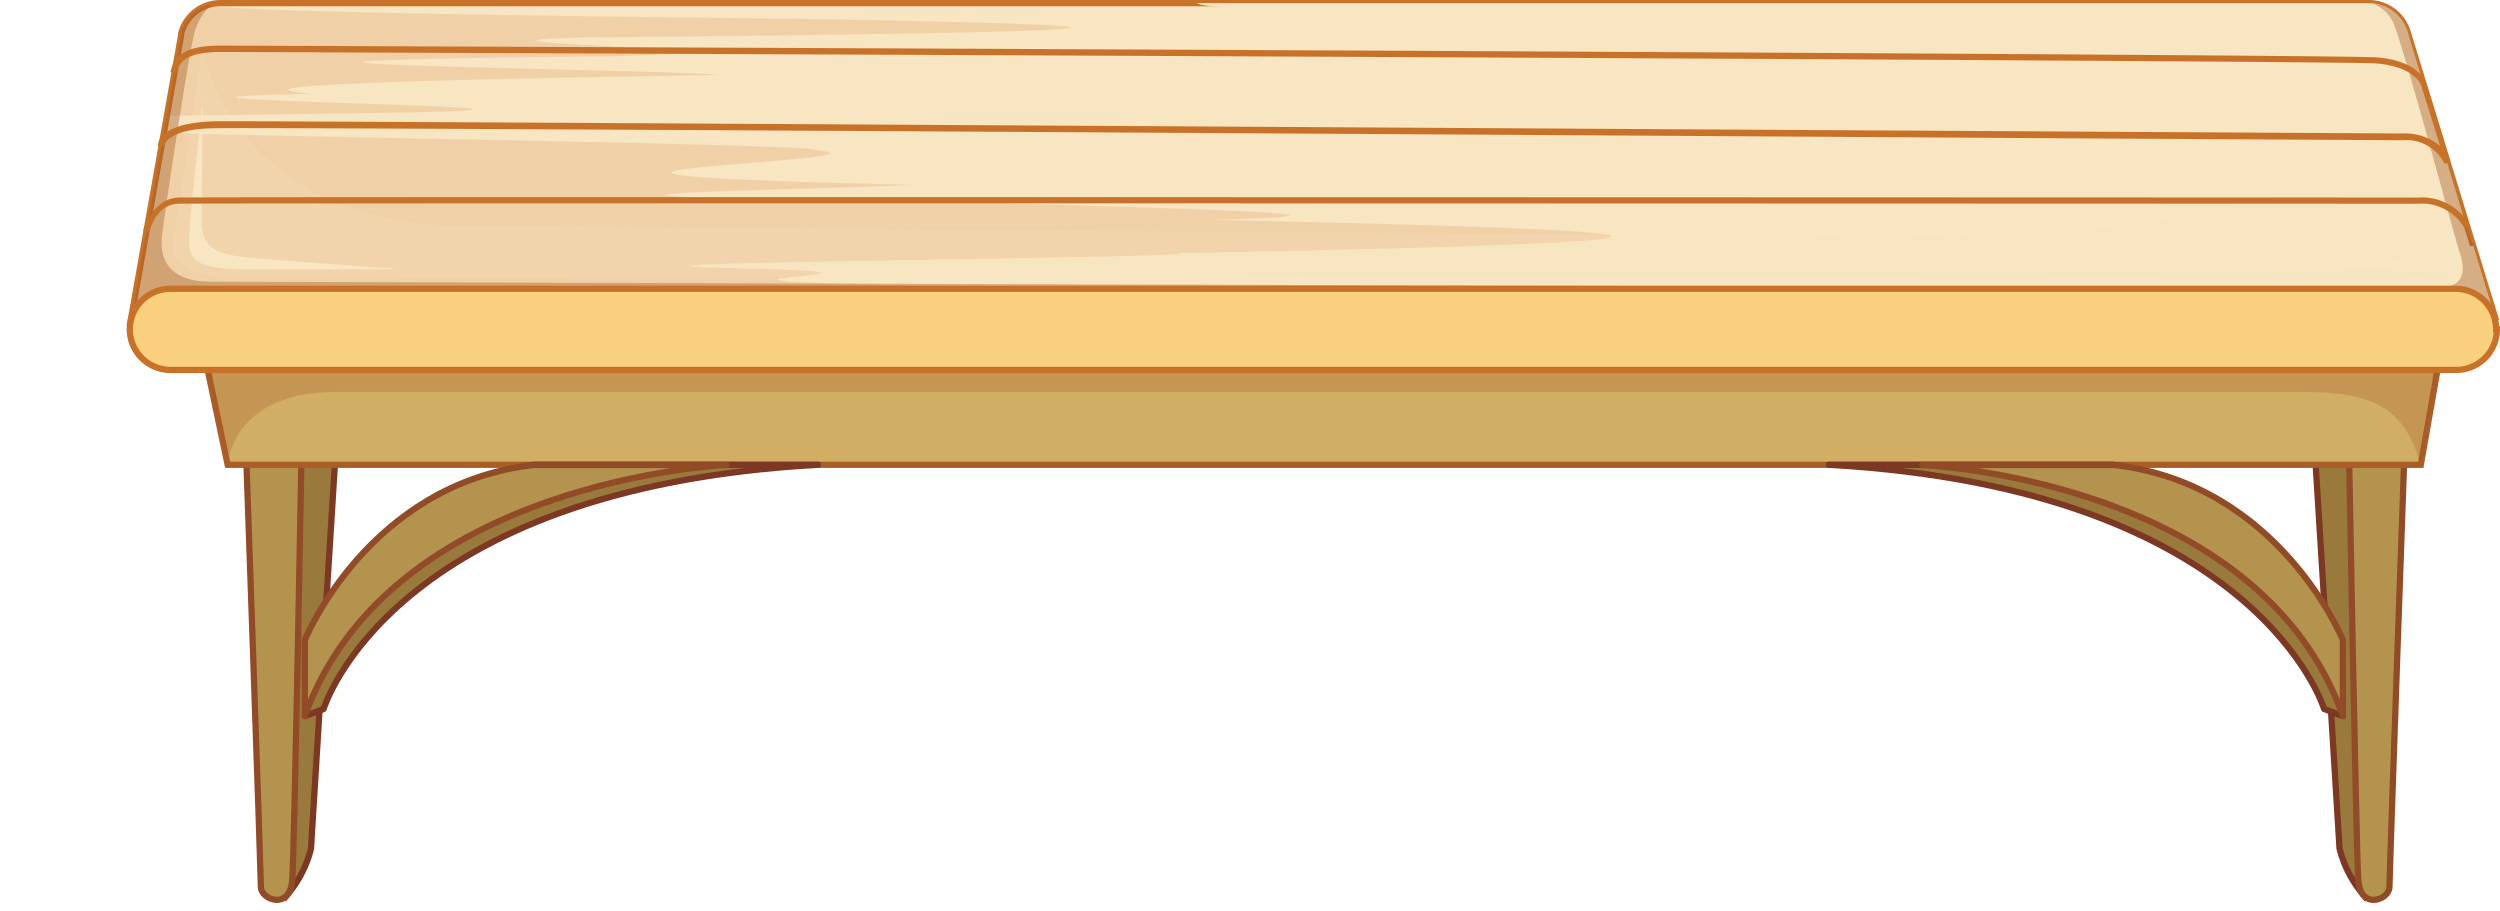 <svg xmlns="http://www.w3.org/2000/svg" viewBox="-6.74 0.003 133.106 48.507"><title>17</title><g data-name="Layer 2"><g data-name="Layer 1" style="isolation:isolate"><path d="M116.49 23.78s1.28 20.45 1.33 21.39a6.11 6.11 0 0 0 1.21 2.4l.77-23.79z" fill="#997a3c" stroke="#7c3823" stroke-miterlimit="10" stroke-width=".333"/><path d="M121.29 23.78s-.81 22.78-.81 23.45-1.55 1.28-1.66-.39-.5-23.06-.5-23.06z" fill="#b4934f" stroke="#924b27" stroke-miterlimit="10" stroke-width=".333"/><path d="M11.15 23.78s-1.28 20.45-1.33 21.4a6.09 6.09 0 0 1-1.21 2.4l-.78-23.8z" fill="#997a3c" stroke="#7c3823" stroke-miterlimit="10" stroke-width=".333"/><path d="M6.35 23.78s.8 22.78.8 23.45 1.55 1.28 1.67-.39.5-23.06.5-23.06z" fill="#b4934f" stroke="#924b27" stroke-miterlimit="10" stroke-width=".333"/><path fill="#d2ad64" stroke="#ab5d28" stroke-miterlimit="10" stroke-width=".333" d="M123.26 18.43l-1.11 6.32H5.38l-1.33-6.32h119.21z"/><path d="M.2 17.17l125.9-.29-4.65-15.16a2.16 2.16 0 0 0-2.08-1.55H5a2.16 2.16 0 0 0-2.1 1.64v.09z" fill="#f8e5c2" stroke="#c87229" stroke-miterlimit="10" stroke-width=".333"/><path d="M94.86 15.19c-16.05-.31 2.23-.57-7.74-.87-15.92-.31 23.2-.54 22.3-.84 6.55-.12 11.75-.25 15.52-.38l-.32-1c-3.37-.12-7.85-.24-13.51-.35 10.76-.29-1.86-.61-12.84-.93-30.36-.34-10.54-.61-3-.92-28.75-.71.03-1.29-5.21-1.9-.33-.32-31.73-.67-38.17-1-22.73-.4-8.23-.7 15.86-1 15.47-.31-20.18-.69-4.63-1-3.52-.32-.46-.66 21.53-1-.36-.33-38.11-.72-5.61-1 13.41-.33-11.52-.7-1.5-1 33.07-.3 32.06-.65 11.23-1C61.66.71 57.18.44 57 .17H5a2.13 2.13 0 0 0-.75.13C6 .52 12.83.76 35.49 1c20.83.36 21.84.71-11.23 1-10 .32 14.91.69 1.5 1-32.5.29 5.25.68 5.61 1-22 .3-25 .64-21.53 1-15.54.31 20.11.68 4.63 1l-12.34.17-.13.91c10.26.29 34.52.6 34.81.88C42 8.61 13.24 9.19 42 9.85c-7.51.31-27.34.58 3 .92 11 .33 23.61.64 12.84.93 14.87.31 21.69.62 21.17.91s-8.38.58-22.86.86c.9.29-38.22.53-22.29.84 10 .3-8.31.56 7.74.87 4.77.62 5.31 1.22 4.13 1.82l-45.5.1v.06l98.9-.22c.99-.57.34-1.16-4.27-1.75z" fill="none"/><path d="M2.9 1.81v.09l-.77 4.27L14.47 6c15.48-.31-20.17-.68-4.63-1-3.52-.32-.46-.66 21.53-1-.37-.28-38.11-.67-5.61-1 13.41-.33-11.52-.7-1.5-1 33.07-.3 32.06-.65 11.23-1C12.83.76 6 .52 4.25.3A2.17 2.17 0 0 0 2.9 1.81z" fill="#c87229" opacity=".17"/><path d="M41.58 15.19c-16.05-.31 2.23-.57-7.74-.87-15.92-.32 23.16-.55 22.3-.84 14.49-.27 22.35-.56 22.86-.86s-6.3-.6-21.17-.91c10.76-.29-1.83-.61-12.83-.94-30.36-.34-10.54-.61-3-.92-28.76-.66 0-1.24-5.22-1.85-.29-.32-24.55-.63-34.78-.92L.21 17.1l45.5-.1c1.18-.59.64-1.19-4.13-1.81z" fill="#c87229" opacity=".17"/><path d="M124.94 13.1c-3.77.13-9 .26-15.52.38.9.29-38.22.53-22.3.84 10 .3-8.31.56 7.74.87 4.61.6 5.26 1.18 4.24 1.76l27-.06z" style="mix-blend-mode:multiply" fill="#f8e5c2"/><path d="M77.54 2c-10 .32 14.91.69 1.5 1-32.5.29 5.25.68 5.61 1-22 .3-25 .64-21.53 1-15.54.31 20.11.68 4.63 1-24.1.3-38.6.6-15.87.95 6.44.33 37.84.69 38.17 1 5.24.65-23.54 1.23 5.18 1.89-7.51.31-27.34.58 3 .92 11 .33 23.61.64 12.84.93 5.66.12 10.14.24 13.51.35l-3.13-10.32a2.16 2.16 0 0 0-2.08-1.55H57c.16.27 4.64.54 31.75.84 20.85.36 21.86.7-11.21.99z" style="mix-blend-mode:multiply" fill="#f8e5c2"/><path d="M121.45 1.72a2.16 2.16 0 0 0-1.87-1.54 2.07 2.07 0 0 1 1.13 1.09c.67 1.72 3.22 11.32 3.5 12.15s.44 1.94-1.33 1.94L4.61 15c-.72 0-3 0-2.72-2.48.27-2.11 1.47-10 1.75-10.85A3.06 3.06 0 0 1 4.57.21a2.16 2.16 0 0 0-1.67 1.6v.09L.2 17.17l125.9-.29z" fill="#a05825" opacity=".39"/><path d="M120.82 3.94s2.14 8 2.46 9.21-.46 1.67-2.9 1.61-113.66 0-115 0-3.11-.5-2.89-1.94L4.05 2.61s1.44 9.45 14.43 9.45c8.65 0 56.44.48 77.93.48 25.75 0 24.41-8.6 24.41-8.6z" style="mix-blend-mode:screen" fill="#f8e5c2" opacity=".2"/><path d="M4.05 5.46s-.68 5.91-.72 7.08.13 1.75 2.67 1.79 8.49 0 8.49 0-7.62-.54-8.49-.67-2-.33-2-1.79.05-6.41.05-6.41z" fill="#f8e5c2"/><path d="M4.05 18.43l1.33 6.33s.18-3.89 5.77-3.89H115.8c3.91 0 5.47.87 6.35 3.89l1.11-6.33z" fill="#a05825" opacity=".26"/><path d="M121 7.08s1.25 4.74 1.44 5.66.08 1.55-2.77 1.55h-6s4.91-.22 6-.33 2.5-.06 2.14-2-.81-4.88-.81-4.88z" fill="#f8e5c2"/><path d="M126.2 17.54a2.17 2.17 0 0 1-2.2 2.16H2.33a2.17 2.17 0 0 1-2.16-2.16 2.16 2.16 0 0 1 2.16-2.16H124a2.16 2.16 0 0 1 2.16 2.16z" fill="#f9d07d" stroke="#c87229" stroke-miterlimit="10" stroke-width=".333"/><path d="M2.42 16h120.07c2.87 0 2.86 1.07 0 1.07H3.32C1.08 17.1 1.1 16 2.42 16z" style="mix-blend-mode:screen" fill="#f9d07d" opacity=".61"/><path d="M9.49 38.13l1-.38S14 26 36.82 24.75H21.67s-7.32 1.17-11.93 10.16z" fill="#997a3c" stroke="#7c3823" stroke-linecap="round" stroke-linejoin="round" stroke-width=".333"/><path d="M9.49 38.13v-4.05s3.36-8.32 12.18-9.32h10.27S14 25.53 9.49 38.13z" fill="#b4934f" stroke="#924b27" stroke-linecap="round" stroke-linejoin="round" stroke-width=".333"/><path d="M118 38.13l-1-.38s-3.5-11.72-26.37-13h15.15s7.32 1.16 11.93 10.16z" fill="#997a3c" stroke="#7c3823" stroke-linecap="round" stroke-linejoin="round" stroke-width=".333"/><path d="M118 38.13v-4.05s-3.36-8.32-12.18-9.32H95.6s17.98.77 22.4 13.37z" fill="#b4934f" stroke="#924b27" stroke-linecap="round" stroke-linejoin="round" stroke-width=".333"/><path d="M1.2 12.4l-.32-.09c0-.07.51-1.74 1.89-1.79s114.43 0 119.25 0a2.94 2.94 0 0 1 2.75 1.48l-.3.15a2.61 2.61 0 0 0-2.47-1.3c-1.19 0-118-.05-119.25 0S1.21 12.39 1.2 12.4z" fill="#c87229"/><path d="M123.42 8.73a2.28 2.28 0 0 0-2.25-1.26l-18.89-.11C69 7.15 7 6.77 4.75 6.83c-1.76 0-2.38.44-2.59.66a.45.45 0 0 0-.16.29h-.33a.73.73 0 0 1 .21-.52c.43-.49 1.39-.76 2.85-.8C7 6.43 69 6.81 102.29 7l18.89.11a2.88 2.88 0 0 1 2 .67l-1-3.19s-.23-1-2.37-1.21C117.45 3.22 6.09 2.77 5 2.77c-1.88 0-2.23.58-2.33 1.14l-.33-.06c.17-1 1-1.42 2.66-1.42 1.07 0 112.45.45 114.8.63s2.66 1.42 2.67 1.47l1.25 4.08z" fill="#c87229"/></g></g></svg>